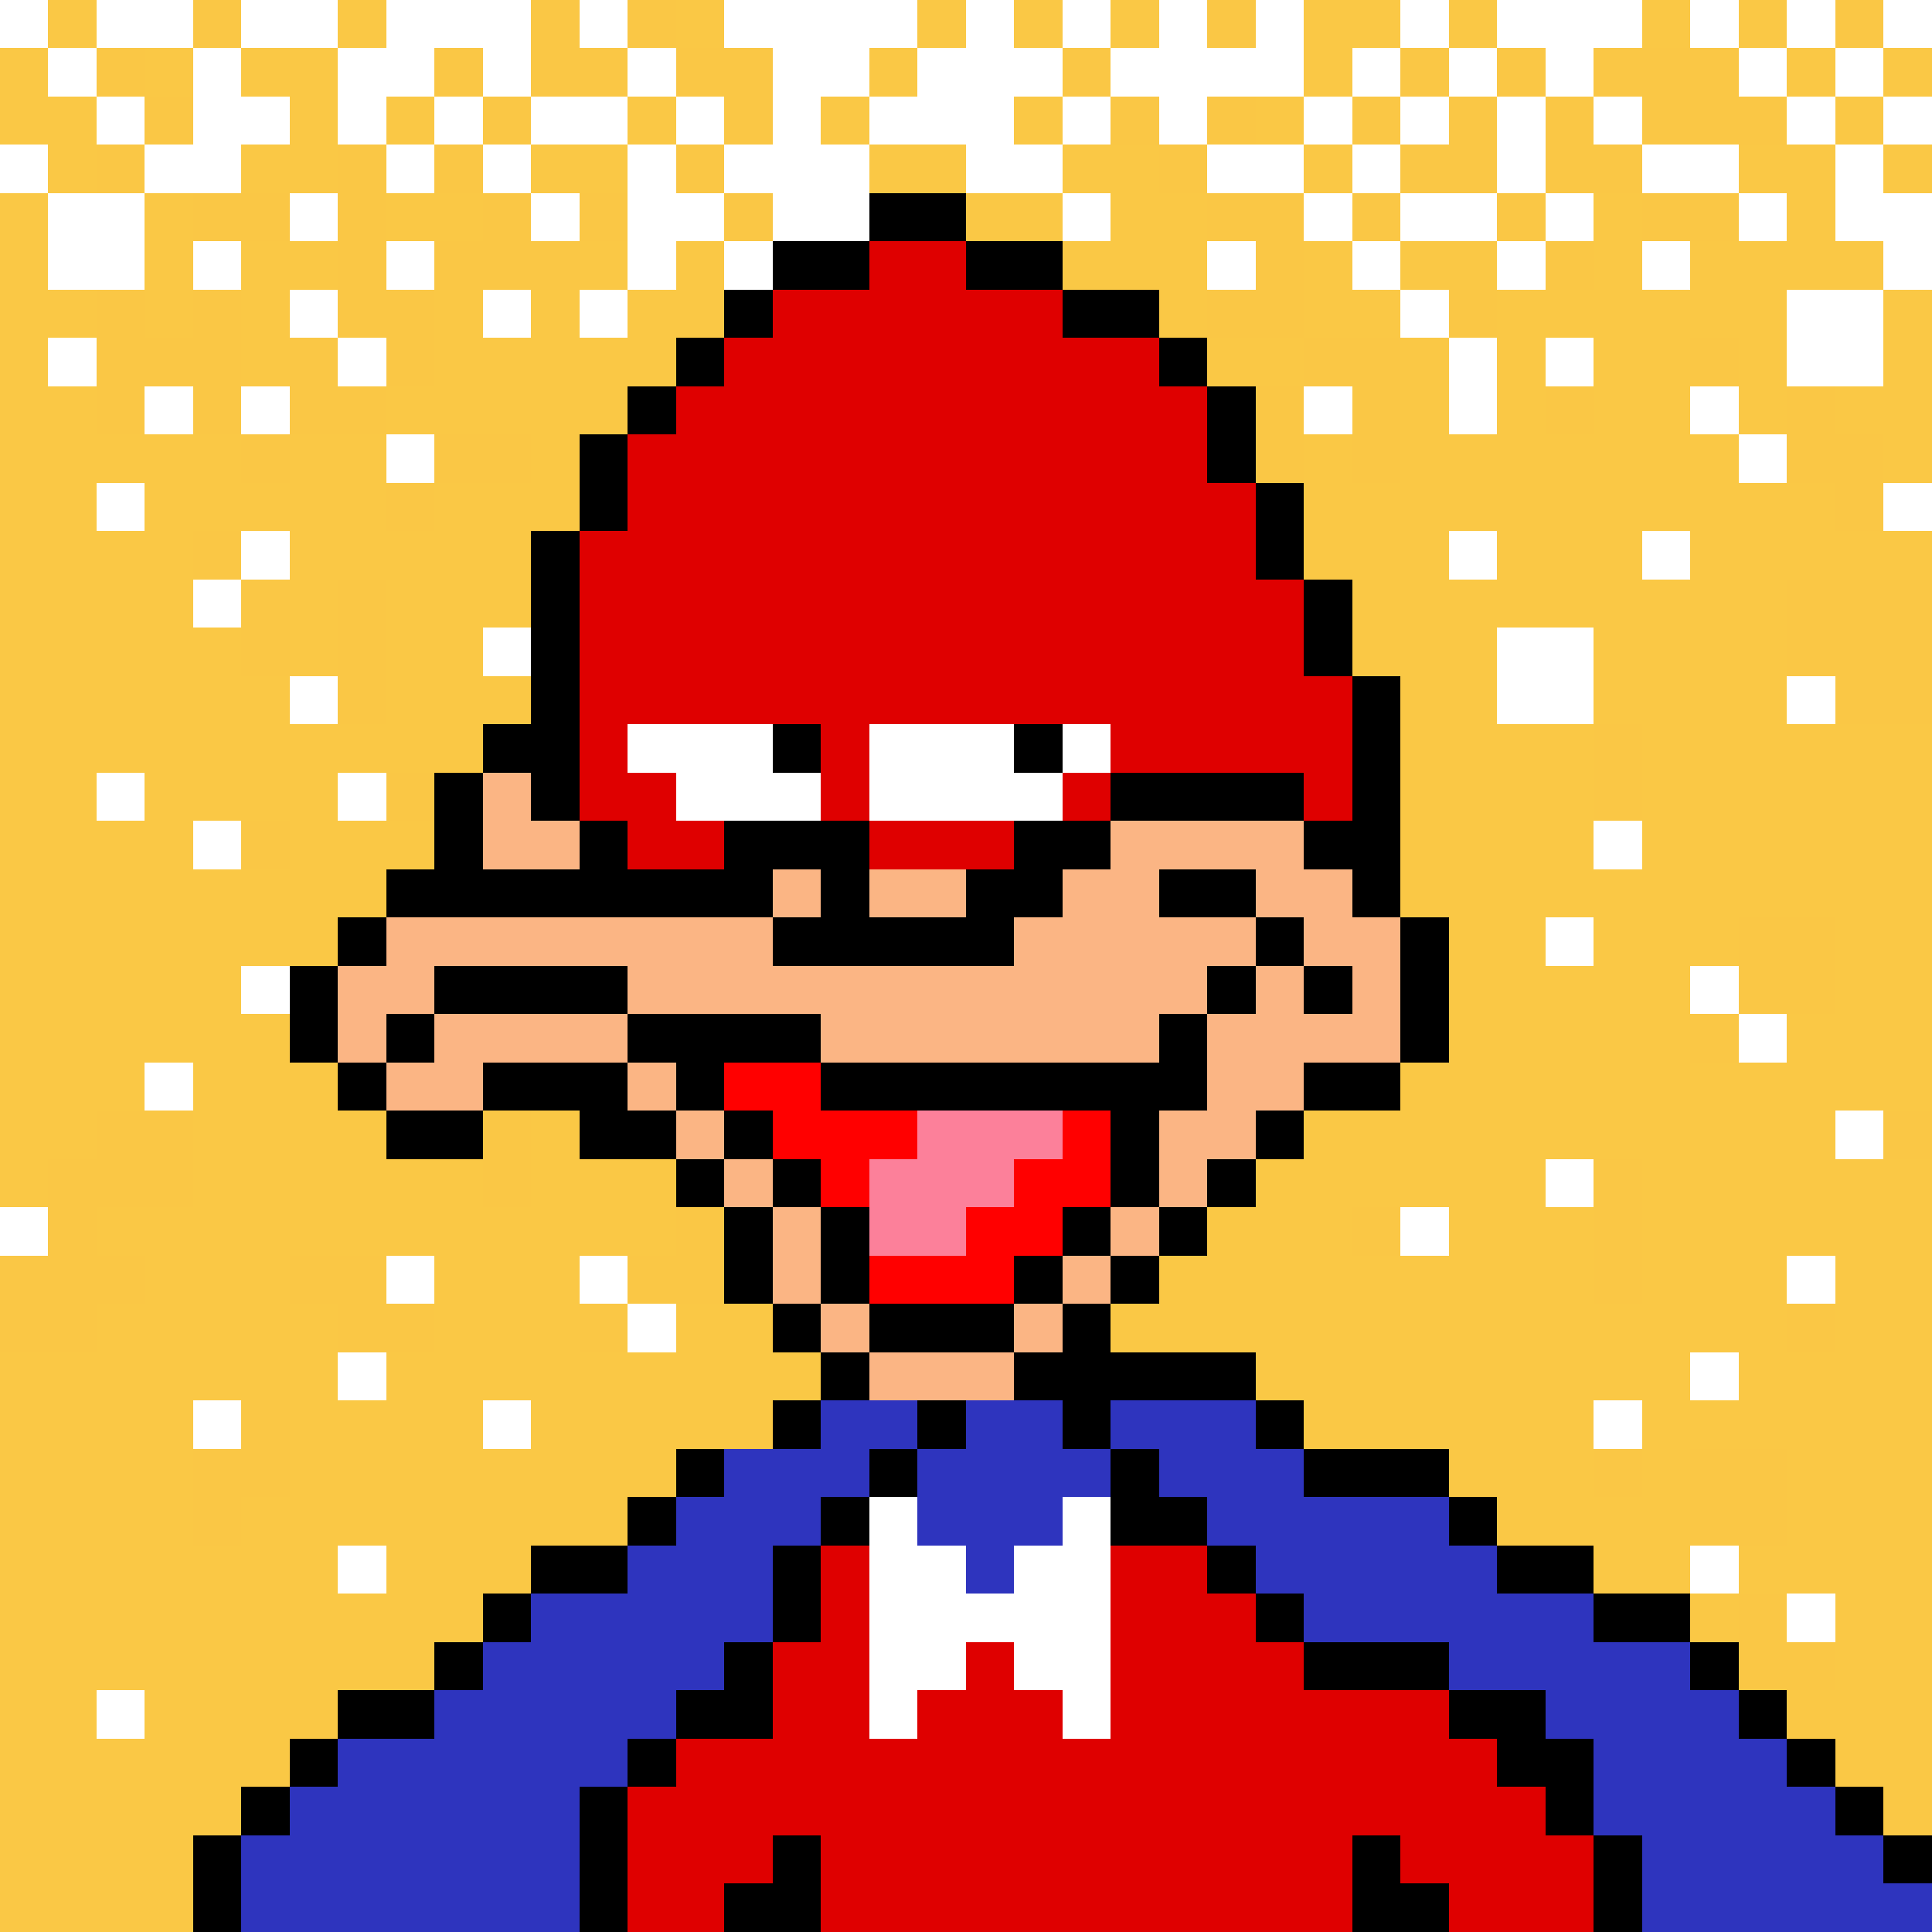 <svg xmlns="http://www.w3.org/2000/svg" viewBox="0 -0.5 40 40" shape-rendering="crispEdges">
<rect x="0" y="-0.5" width="40" height="40" fill="#333333" stroke="none"/>
<path stroke="#ffffff" d="M0 0h1M2 0h2M5 0h2M8 0h3M12 0h1M15 0h4M20 0h1M22 0h1M24 0h1M26 0h1M29 0h1M31 0h3M35 0h1M37 0h1M39 0h1M1 1h1M4 1h1M7 1h2M10 1h1M13 1h1M16 1h2M19 1h3M23 1h4M28 1h1M30 1h1M32 1h1M36 1h1M38 1h1M2 2h1M4 2h2M7 2h1M9 2h1M11 2h2M14 2h1M16 2h1M18 2h3M22 2h1M24 2h1M27 2h1M29 2h1M31 2h1M33 2h1M37 2h1M39 2h1M0 3h1M3 3h2M8 3h1M10 3h1M13 3h1M15 3h3M20 3h2M25 3h2M28 3h1M31 3h1M34 3h2M38 3h1M1 4h2M6 4h1M11 4h1M13 4h2M16 4h2M22 4h1M27 4h1M29 4h2M32 4h1M36 4h1M38 4h2M1 5h2M4 5h1M8 5h1M13 5h1M15 5h1M25 5h1M28 5h1M31 5h1M34 5h1M39 5h1M6 6h1M10 6h1M12 6h1M29 6h1M37 6h2M1 7h1M7 7h1M30 7h1M32 7h1M37 7h2M3 8h1M5 8h1M27 8h1M30 8h1M35 8h1M8 9h1M36 9h1M2 10h1M39 10h1M5 11h1M30 11h1M34 11h1M4 12h1M10 13h1M31 13h2M6 14h1M31 14h2M37 14h1M13 15h3M18 15h3M22 15h1M2 16h1M7 16h1M14 16h3M18 16h4M4 17h1M33 17h1M32 19h1M5 20h1M35 20h1M36 21h1M3 22h1M38 23h1M32 24h1M0 25h1M29 25h1M8 26h1M12 26h1M37 26h1M13 27h1M7 28h1M35 28h1M4 29h1M10 29h1M33 29h1M18 31h1M22 31h1M7 32h1M18 32h2M21 32h2M35 32h1M18 33h5M37 33h1M18 34h2M21 34h2M2 35h1M18 35h1M22 35h1" />
<path stroke="#fac845" d="M1 0h1M7 0h1M14 0h1M19 0h1M21 0h1M23 0h1M27 0h2M30 0h1M34 0h1M36 0h1M0 1h1M3 1h1M5 1h2M18 1h1M27 1h1M37 1h1M39 1h1M0 2h2M6 2h1M8 2h1M13 2h1M17 2h1M21 2h1M26 2h1M38 2h1M1 3h1M5 3h2M11 3h2M18 3h2M22 3h2M27 3h1M36 3h2M39 3h1M0 4h1M3 4h1M8 4h2M20 4h2M23 4h2M33 4h1M37 4h1M0 5h1M3 5h1M5 5h2M12 5h1M14 5h1M22 5h3M27 5h1M29 5h2M33 5h1M35 5h4M0 6h2M3 6h1M5 6h1M9 6h1M11 6h1M13 6h2M24 6h1M27 6h2M31 6h6M39 6h1M0 7h1M5 7h1M9 7h5M25 7h2M29 7h1M31 7h1M33 7h2M36 7h1M39 7h1M0 8h2M8 8h5M29 8h1M31 8h1M33 8h2M36 8h1M38 8h2M0 9h5M6 9h2M11 9h1M27 9h1M29 9h7M39 9h1M0 10h2M3 10h5M9 10h3M27 10h11M0 11h4M6 11h5M27 11h3M31 11h3M35 11h5M0 12h4M6 12h1M8 12h3M28 12h9M0 13h5M6 13h1M8 13h2M28 13h3M33 13h4M0 14h6M8 14h3M29 14h2M33 14h4M0 15h10M29 15h4M34 15h6M0 16h2M3 16h4M29 16h4M34 16h6M0 17h4M6 17h3M29 17h4M34 17h6M0 18h8M29 18h11M0 19h7M30 19h2M33 19h3M38 19h2M0 20h5M30 20h5M38 20h2M0 21h6M30 21h5M37 21h3M0 22h3M4 22h3M29 22h11M0 23h2M4 23h4M11 23h1M27 23h11M0 24h1M4 24h6M11 24h3M26 24h6M34 24h6M2 25h12M25 25h3M30 25h3M34 25h6M3 26h3M9 26h3M24 26h9M34 26h3M38 26h2M2 27h5M9 27h3M14 27h2M23 27h14M38 27h2M0 28h7M8 28h9M26 28h9M36 28h4M0 29h4M6 29h4M11 29h5M27 29h6M34 29h6M0 30h4M6 30h8M30 30h3M34 30h1M37 30h3M0 31h4M5 31h8M31 31h4M37 31h3M0 32h7M8 32h3M33 32h2M36 32h4M0 33h10M35 33h1M38 33h2M0 34h9M38 34h2M0 35h2M3 35h4M37 35h3M0 36h6M38 36h2M0 37h5M39 37h1M0 38h4M0 39h4" />
<path stroke="#fac745" d="M4 0h1M11 0h1M13 0h1M25 0h1M38 0h1M2 1h1M9 1h1M11 1h2M14 1h2M22 1h1M29 1h1M31 1h1M33 1h3M3 2h1M10 2h1M15 2h1M23 2h1M25 2h1M28 2h1M30 2h1M32 2h1M34 2h3M2 3h1M7 3h1M9 3h1M14 3h1M24 3h1M29 3h2M32 3h2M4 4h2M7 4h1M10 4h1M12 4h1M15 4h1M25 4h2M28 4h1M31 4h1M34 4h2M7 5h1M9 5h3M26 5h1M32 5h1M2 6h1M4 6h1M7 6h2M25 6h2M30 6h1M2 7h3M6 7h1M8 7h1M27 7h2M35 7h1M2 8h1M4 8h1M6 8h2M26 8h1M28 8h1M32 8h1M37 8h1M5 9h1M9 9h2M26 9h1M28 9h1M37 9h2M8 10h1M38 10h1M4 11h1M5 12h1M7 12h1M37 12h3M5 13h1M7 13h1M37 13h3M7 14h1M38 14h2M33 15h1M8 16h1M33 16h1M5 17h1M36 19h2M36 20h2M35 21h1M2 23h2M10 23h1M39 23h1M1 24h3M10 24h1M33 24h1M1 25h1M14 25h1M28 25h1M33 25h1M0 26h3M6 26h2M13 26h2M33 26h1M0 27h2M7 27h2M12 27h1M37 27h1M5 29h1M4 30h2M33 30h1M35 30h2M4 31h1M35 31h2M36 33h1M36 34h2" />
<path stroke="#000000" d="M18 4h2M16 5h2M20 5h2M15 6h1M22 6h2M14 7h1M24 7h1M13 8h1M25 8h1M12 9h1M25 9h1M12 10h1M26 10h1M11 11h1M26 11h1M11 12h1M27 12h1M11 13h1M27 13h1M11 14h1M28 14h1M10 15h2M16 15h1M21 15h1M28 15h1M9 16h1M11 16h1M23 16h4M28 16h1M9 17h1M12 17h1M15 17h3M21 17h2M27 17h2M8 18h8M17 18h1M20 18h2M24 18h2M28 18h1M7 19h1M16 19h5M26 19h1M29 19h1M6 20h1M9 20h4M25 20h1M27 20h1M29 20h1M6 21h1M8 21h1M13 21h4M24 21h1M29 21h1M7 22h1M10 22h3M14 22h1M17 22h8M27 22h2M8 23h2M12 23h2M15 23h1M23 23h1M26 23h1M14 24h1M16 24h1M23 24h1M25 24h1M15 25h1M17 25h1M22 25h1M24 25h1M15 26h1M17 26h1M21 26h1M23 26h1M16 27h1M18 27h3M22 27h1M17 28h1M21 28h5M16 29h1M19 29h1M22 29h1M26 29h1M14 30h1M18 30h1M23 30h1M27 30h3M13 31h1M17 31h1M23 31h2M30 31h1M11 32h2M16 32h1M25 32h1M31 32h2M10 33h1M16 33h1M26 33h1M33 33h2M9 34h1M15 34h1M27 34h3M35 34h1M7 35h2M14 35h2M30 35h2M36 35h1M6 36h1M13 36h1M31 36h2M37 36h1M5 37h1M12 37h1M32 37h1M38 37h1M4 38h1M12 38h1M16 38h1M28 38h1M33 38h1M39 38h1M4 39h1M12 39h1M15 39h2M28 39h2M33 39h1" />
<path stroke="#df0000" d="M18 5h2M16 6h6M15 7h9M14 8h11M13 9h12M13 10h13M12 11h14M12 12h15M12 13h15M12 14h16M12 15h1M17 15h1M23 15h5M12 16h2M17 16h1M22 16h1M27 16h1M13 17h2M18 17h3M17 32h1M23 32h2M17 33h1M23 33h3M16 34h2M20 34h1M23 34h4M16 35h2M19 35h3M23 35h7M14 36h17M13 37h19M13 38h3M17 38h11M29 38h4M13 39h2M17 39h11M30 39h3" />
<path stroke="#fbb584" d="M10 16h1M10 17h2M23 17h4M16 18h1M18 18h2M22 18h2M26 18h2M8 19h8M21 19h5M27 19h2M7 20h2M13 20h12M26 20h1M28 20h1M7 21h1M9 21h4M17 21h7M25 21h4M8 22h2M13 22h1M25 22h2M14 23h1M24 23h2M15 24h1M24 24h1M16 25h1M23 25h1M16 26h1M22 26h1M17 27h1M21 27h1M18 28h3" />
<path stroke="#ff0000" d="M15 22h2M16 23h3M22 23h1M17 24h1M21 24h2M20 25h2M18 26h3" />
<path stroke="#fc809a" d="M19 23h3M18 24h3M18 25h2" />
<path stroke="#2e34be" d="M17 29h2M20 29h2M23 29h3M15 30h3M19 30h4M24 30h3M14 31h3M19 31h3M25 31h5M13 32h3M20 32h1M26 32h5M11 33h5M27 33h6M10 34h5M30 34h5M9 35h5M32 35h4M7 36h6M33 36h4M6 37h6M33 37h5M5 38h7M34 38h5M5 39h7M34 39h6" />
</svg>